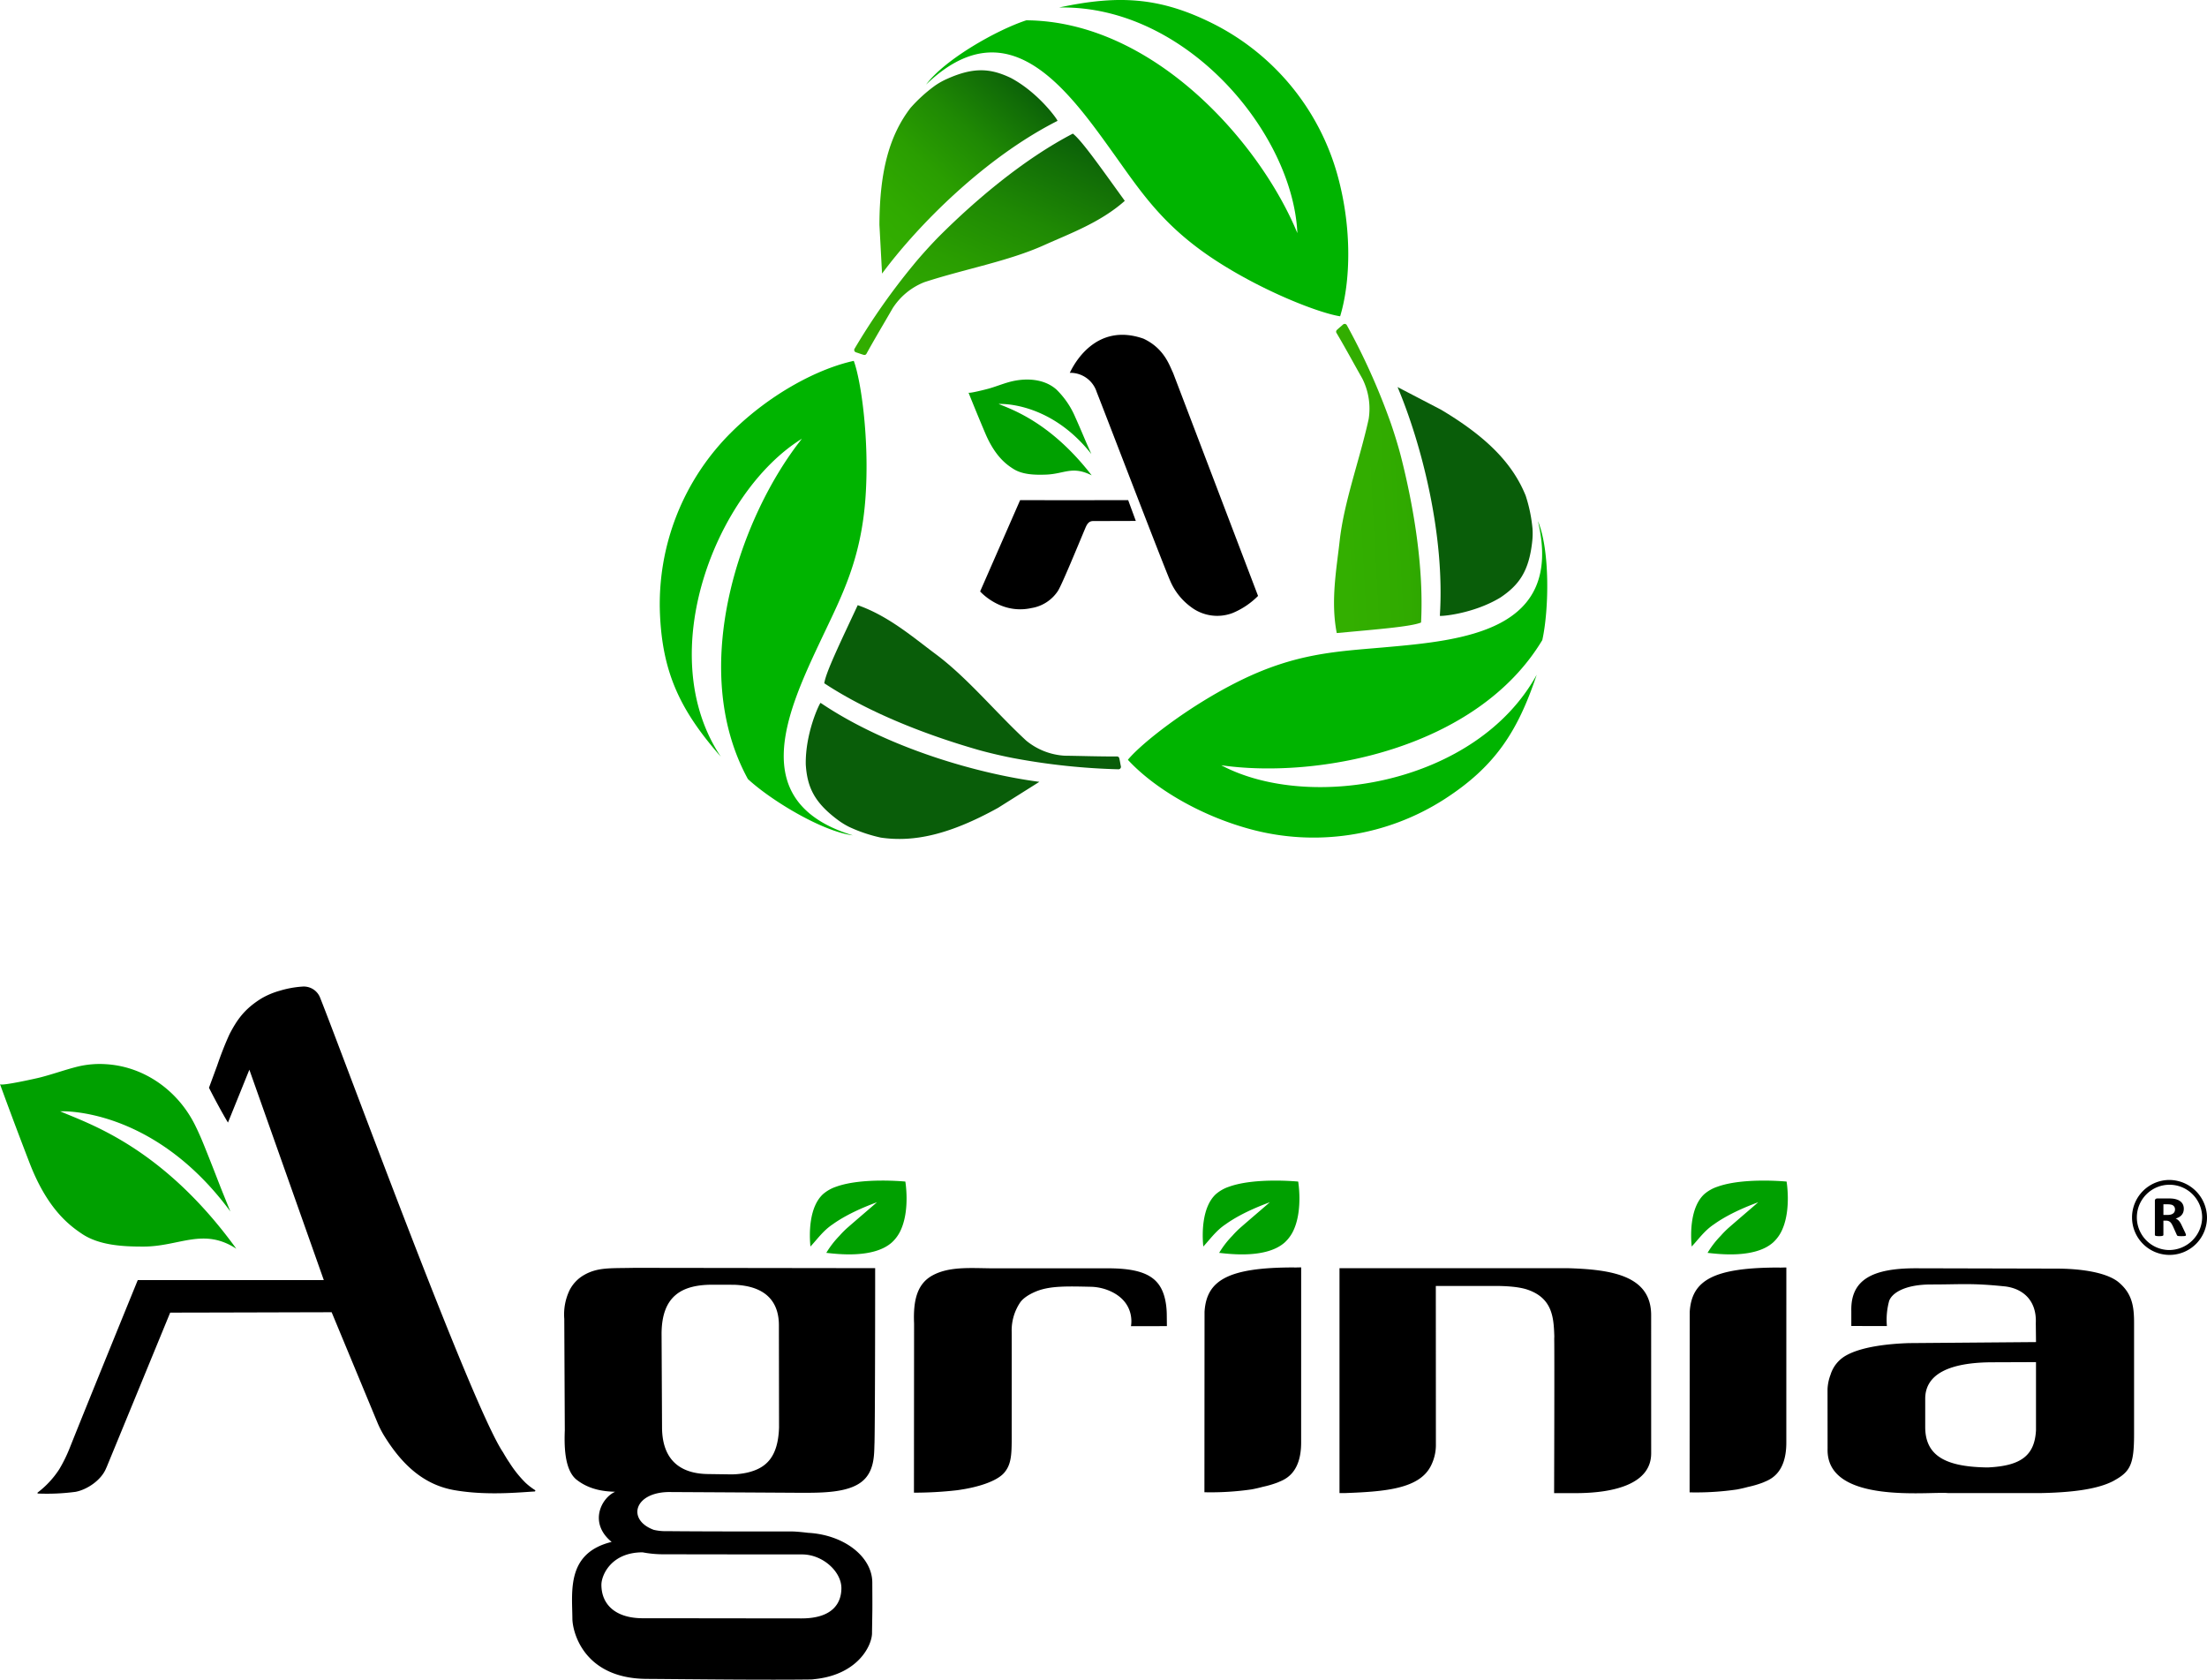 <svg xmlns="http://www.w3.org/2000/svg" xmlns:xlink="http://www.w3.org/1999/xlink" width="684.952" height="521.295" viewBox="0 0 684.952 521.295">
  <defs>
    <linearGradient id="linear-gradient" x1="4.027" y1="12.68" x2="3.572" y2="14.29" gradientUnits="objectBoundingBox">
      <stop offset="0" stop-color="#095d09"/>
      <stop offset="0.105" stop-color="#116c07"/>
      <stop offset="0.333" stop-color="#1f8904"/>
      <stop offset="0.56" stop-color="#2a9e01"/>
      <stop offset="0.784" stop-color="#30aa00"/>
      <stop offset="1" stop-color="#33af00"/>
    </linearGradient>
    <linearGradient id="linear-gradient-2" x1="-1.89" y1="9.118" x2="-2.37" y2="10.624" xlink:href="#linear-gradient"/>
    <linearGradient id="linear-gradient-3" x1="3.917" y1="4.585" x2="0.943" y2="5.125" xlink:href="#linear-gradient"/>
    <linearGradient id="linear-gradient-4" x1="-9.94" y1="2.591" x2="-11.392" y2="3.106" xlink:href="#linear-gradient"/>
    <linearGradient id="linear-gradient-5" x1="6.531" y1="3.01" x2="5.922" y2="4.162" xlink:href="#linear-gradient"/>
    <linearGradient id="linear-gradient-6" x1="0.749" y1="-0.007" x2="0.001" y2="0.945" xlink:href="#linear-gradient"/>
  </defs>
  <g id="Agrinia_Logo_Vertical" data-name="Agrinia Logo_Vertical" transform="translate(-197.524 -25.186)">
    <g id="Agrinia-Vertical_No_Tag_Line" data-name="Agrinia-Vertical_No Tag Line">
      <g id="Agrinia_Letters" data-name="Agrinia Letters">
        <path id="Registrated_Logo" data-name="Registrated Logo" d="M870.569,391.384a11.632,11.632,0,1,0,11.907,11.634A11.773,11.773,0,0,0,870.569,391.384Zm0,21.747a10.132,10.132,0,1,1,10.4-10.124A10.269,10.269,0,0,1,870.569,413.131Zm5.381-4.666a.326.326,0,0,1-.04.166.323.323,0,0,1-.191.113,2.1,2.1,0,0,1-.442.063c-.2.012-.459.018-.794.018q-.423,0-.673-.018a1.692,1.692,0,0,1-.4-.067.433.433,0,0,1-.206-.126.665.665,0,0,1-.1-.185l-1.166-2.6q-.211-.441-.412-.784a2.568,2.568,0,0,0-.447-.571,1.672,1.672,0,0,0-.568-.347,2.166,2.166,0,0,0-.743-.117h-.824v4.438a.234.234,0,0,1-.066.163.463.463,0,0,1-.216.117,2.311,2.311,0,0,1-.4.072,7.62,7.62,0,0,1-1.282,0,2.361,2.361,0,0,1-.407-.072.43.43,0,0,1-.21-.117.243.243,0,0,1-.061-.163V397.868a.68.68,0,0,1,.226-.571.878.878,0,0,1,.558-.176h3.366c.341,0,.623.006.844.018s.422.027.6.045a5.946,5.946,0,0,1,1.413.343,3.428,3.428,0,0,1,1.065.634,2.658,2.658,0,0,1,.668.927,3.082,3.082,0,0,1,.231,1.229,3.277,3.277,0,0,1-.166,1.067,2.637,2.637,0,0,1-.488.859,3.057,3.057,0,0,1-.794.658,4.515,4.515,0,0,1-1.074.45,3.042,3.042,0,0,1,.547.306,2.728,2.728,0,0,1,.482.437,4.091,4.091,0,0,1,.428.585,7.36,7.36,0,0,1,.392.743l1.095,2.3c.1.229.167.395.2.5A.9.9,0,0,1,875.95,408.465Zm-3.406-7.9a1.448,1.448,0,0,0-1.246-1.53,3.859,3.859,0,0,0-.457-.072c-.171-.018-.407-.028-.709-.028h-1.185v3.3h1.346a3.575,3.575,0,0,0,.985-.122,2.041,2.041,0,0,0,.7-.342,1.416,1.416,0,0,0,.422-.527A1.615,1.615,0,0,0,872.544,400.56Z"/>
        <path id="a" d="M859.843,470.308V435.974c.023-5.454-.607-9.5-5.078-13.076-4-3-12-4-19-4l-43.694-.105c-13.55,0-20.221,3.61-19.983,13.263v4.655l11.042.005a22.354,22.354,0,0,1,.681-7.732c.769-2.324,4.566-5.164,13.067-5.164,9.33,0,12.4-.473,22.571.565a13.121,13.121,0,0,1,3.761.9c5.84,2.464,6.217,7.885,6.141,10.267-.011.354-.009.7,0,1.056.019,1.566.058,5.091.058,5.091l-39.526.319c-7.027.243-14.712,1.219-19.35,3.8a10.3,10.3,0,0,0-4.888,5.993,14.339,14.339,0,0,0-.938,4.46l.016,18.562c-.459,17.434,31.859,13.125,37.425,13.731h28.534c9.421-.18,17.421-1.085,22.491-3.634.38-.191.735-.408,1.1-.618C858.776,481.7,859.843,479.231,859.843,470.308Zm-64.819-2.242v-8.909c.083-7.474,7.4-11.189,21.053-11.189l13.328-.05v21.121c-.4,7.91-4.73,11.035-14.662,11.549h-1.248C801.623,480.29,795.024,477.14,795.024,468.066Z"/>
        <g id="i-2">
          <path id="i" d="M749.861,418.6v-.035c-20.462-.022-27.324,3.883-27.922,13.767,0,0-.039,53.7-.039,56.005a88.346,88.346,0,0,0,14.733-.9c1.2-.232,2.332-.491,3.4-.786a31.4,31.4,0,0,0,4.694-1.384c1.508-.727,7.27-2.208,7.19-12.563.008-52.944.008-54.139.008-54.154C751.205,418.552,750.52,418.568,749.861,418.6Z"/>
          <path id="Leaf-2" d="M722.551,412.042c-.414-4.1-.424-12.335,3.957-16.3a12.028,12.028,0,0,1,3.992-2.248c8.1-2.943,21.5-1.609,21.5-1.609s1.415,8.268-1.2,14.552a11.848,11.848,0,0,1-2.919,4.285c-5.678,5.144-17.172,3.638-20.41,3.289a28.6,28.6,0,0,1,4.082-5.292,27.778,27.778,0,0,1,2.664-2.663c4.356-3.79,8.878-7.621,8.975-7.766-.73.333-8.119,2.825-13.756,6.878C726.481,407.129,724.632,409.836,722.551,412.042Z" fill="#00a000"/>
        </g>
        <path id="n" d="M709.966,433.214c-.092-12.066-12.034-14.066-26.064-14.453l-70.659.011v69.794h1.594c12.534-.467,23.335-1.284,26.856-8.632a14.293,14.293,0,0,0,1.466-6.442l-.023-49.2s9.608-.02,18.557-.012c2.93,0,7.09.2,9.838,1.127,7.873,2.661,8.179,8.759,8.38,14.451q-.009.429-.026.861c.1,5.8-.035,47.853-.035,47.853l6.435.006c13.045.028,23.651-3.222,23.688-12.309Z"/>
        <g id="i-1">
          <path id="i-2-2" data-name="i" d="M599.282,418.569v-.035c-20.463-.022-27.325,3.883-27.923,13.768,0,0-.039,53.7-.039,56a88.346,88.346,0,0,0,14.733-.9c1.2-.232,2.332-.491,3.4-.786a31.369,31.369,0,0,0,4.694-1.384c1.509-.727,7.27-2.208,7.191-12.563.007-52.944.007-54.139.007-54.154C600.625,418.521,599.94,418.537,599.282,418.569Z"/>
          <path id="Leaf-2-2" data-name="Leaf-2" d="M570.974,412.042c-.414-4.1-.424-12.335,3.957-16.3a12.027,12.027,0,0,1,3.992-2.248c8.1-2.943,21.5-1.609,21.5-1.609s1.415,8.268-1.2,14.552a11.848,11.848,0,0,1-2.919,4.285c-5.678,5.144-17.172,3.638-20.41,3.289a28.6,28.6,0,0,1,4.082-5.292,27.785,27.785,0,0,1,2.664-2.663c4.356-3.79,8.878-7.621,8.975-7.766-.73.333-8.119,2.825-13.756,6.878C574.9,407.129,573.055,409.836,570.974,412.042Z" fill="#00a000"/>
        </g>
        <path id="r" d="M559.673,436.744l-.033-3.264a25.956,25.956,0,0,0-.215-3.321c-1.135-8.154-5.751-11.395-18.31-11.351h-33.7c-7.446.087-14.775-.91-20.468,2.192-4.557,2.483-6.072,7.308-5.734,14.922,0,0-.041,51.812-.041,52.512a117.834,117.834,0,0,0,13.437-.762c.543-.075,1.061-.157,1.562-.243v0c4.085-.633,10.76-2.32,13.167-5.362,2.409-2.983,2.165-6.535,2.17-14.176,0,0,.027-29.108-.009-29.7a15.579,15.579,0,0,1,2.568-8.685c.548-.84,1.948-2.322,5.347-3.665,4.268-1.615,9.351-1.469,16.928-1.3a15.714,15.714,0,0,1,6,1.461c7.755,3.655,6.178,10.754,6.178,10.754C549.21,436.783,559.673,436.744,559.673,436.744Z"/>
        <g id="g">
          <path id="g-2" data-name="g" d="M468.246,516.3c-.038-7.933-8.662-14.79-19.926-15.406-.015,0-3.392-.423-5.125-.422-.328,0-26.412.035-38.677-.1a15.638,15.638,0,0,1-4.084-.4c-8.571-3.144-6.062-12.014,5.445-11.731,18.75.1,40.537.233,40.537.233,6.433,0,14.183-.045,18.485-3.391,4.231-3.274,3.885-8.912,4.032-12.165.2-8.563.2-54.162.2-54.162l-74.665-.1c-7.4.178-11.422-.262-15.771,2.279a11.4,11.4,0,0,0-4.373,4.6,17.388,17.388,0,0,0-1.675,8.946l.164,34.534c-.179,4.671-.164,12.046,3.444,15.222,4.843,3.977,10.712,3.8,12.165,3.927-4.266,1.885-8.287,9.645-1.075,15.551-14,3.445-12.258,15.168-12.18,23.8.019,4.035,3.417,18.6,23.076,18.714,13.728.094,37.217.381,51.882.168l-.83-.005c14.436-1.013,19.032-10.7,18.864-14.637C468.289,523.33,468.292,525.954,468.246,516.3ZM429.3,482.238a23.363,23.363,0,0,1-5.484.511l-6.439-.092c-7.923-.057-14.409-3.634-14.387-14.664l-.143-29.073c.121-11.439,6.126-15.21,16.508-15.017l6.043.009c10.207.4,13.943,5.655,13.861,12.813l.044,31.506C438.987,477.546,435.207,480.9,429.3,482.238Zm16.961,45.219c-7.748,0-37.021-.051-49.222-.051-8.619,0-12.866-4.376-12.866-10.384,0-2.965,3.012-10.071,12.792-10.071a34.007,34.007,0,0,0,5.9.6c9.072.027,29.783.048,43.58.048,6.409,0,12.21,5.312,12.21,10.463C458.647,522.8,455.85,527.457,446.257,527.457Z"/>
          <path id="Leaf" d="M449.048,412.042c-.414-4.1-.423-12.335,3.957-16.3A12.043,12.043,0,0,1,457,393.49c8.1-2.943,21.5-1.609,21.5-1.609s1.416,8.268-1.2,14.552a11.847,11.847,0,0,1-2.919,4.285c-5.678,5.144-17.173,3.638-20.411,3.289a28.648,28.648,0,0,1,4.082-5.292,27.68,27.68,0,0,1,2.665-2.663c4.355-3.79,8.878-7.621,8.974-7.766-.729.333-8.119,2.825-13.756,6.878C452.979,407.129,451.129,409.836,449.048,412.042Z" fill="#00a000"/>
        </g>
        <g id="A-2" data-name="A">
          <path id="A-3" data-name="A" d="M296.843,334.741c7.427,18.623,47.154,127.04,56.816,141.194.624,1.1,1.284,2.181,2,3.228a35.522,35.522,0,0,0,4.907,6.143,19.667,19.667,0,0,0,2.983,2.311.24.24,0,0,1-.107.447c-4.849.283-15.078,1.326-24.971-.425-9.677-1.712-16.322-8.154-21.661-16.765a29.7,29.7,0,0,1-2.181-4.271h0c-2.4-5.783-12.2-29.408-14.178-34.169-1.745,0-41.995.121-50.108.121-2.452,5.969-15.161,36.893-19.511,47.439a8.754,8.754,0,0,1-.36.829c-1.468,3.682-5.864,6.668-9.508,7.353a68.019,68.019,0,0,1-11.631.528.179.179,0,0,1-.1-.329,28.739,28.739,0,0,0,6.677-7.2v0a45.745,45.745,0,0,0,3.215-6.523c5.549-13.941,21.153-52.187,21.153-52.187H298.02l-23.108-65.3s-5.975,14.806-6.642,16.407c-2.908-4.863-5.89-10.8-5.89-10.8l2.536-6.886c.92-2.693,2.234-6.246,3.87-9.807,2.263-4.32,4.543-7.74,9.884-11.036a23.988,23.988,0,0,1,5.651-2.376,31.243,31.243,0,0,1,7.116-1.3A5.441,5.441,0,0,1,296.843,334.741Z"/>
          <path id="Leaf-2-3" data-name="Leaf" d="M197.524,361.641c.205.711,11.147-1.743,12.295-2.031,3.955-.993,7.814-2.408,11.773-3.4a29.129,29.129,0,0,1,8.708-.761c11.921.678,22.351,8.118,27.7,18.793.725,1.449,1.451,3.031,2.191,4.782.847,2,3.316,8.253,4.1,10.28,2.007,5.16,1.671,4.353,4.729,11.861-24.1-32.706-52.849-31.1-52.81-31.079,9.051,3.922,31.879,11.168,54.657,42.64-10.229-6.676-17.689-.684-28.771-.668-6.122.009-13.686-.3-19.128-3.952-3.981-2.67-10.762-7.737-16.258-21.982S197.524,361.641,197.524,361.641Z" fill="#00a000"/>
        </g>
      </g>
      <g id="Logo">
        <g id="Logo-2" data-name="Logo">
          <g id="_3_0" data-name="3,0">
            <path id="Path_28" data-name="Path 28" d="M463.723,213c9.531,3.327,17.185,9.972,24.188,15.182,9.856,7.331,18.589,18.067,28.112,26.864a20.705,20.705,0,0,0,11.9,4.672c5.622.074,10.8.266,16.273.231a.72.72,0,0,1,.7.547c.225.959.306,1.638.5,2.529a.759.759,0,0,1-.762.907,204.306,204.306,0,0,1-31.706-3.3c-3.337-.584-8.721-1.838-11.976-2.775-15.005-4.316-33.179-11.114-47.612-20.62C453.837,233.83,458.172,224.879,463.723,213Z" fill-rule="evenodd" fill="url(#linear-gradient)"/>
            <path id="Path_29" data-name="Path 29" d="M520.1,267.828c-18.51-2.4-46.88-10.314-67.9-24.506-.2-.137-4.779,9.182-4.6,19.128.443,6.934,2.569,11.7,9.888,17.156a22.491,22.491,0,0,0,3.633,2.241,46.912,46.912,0,0,0,9.779,3.289c10.341,1.511,21.421-.971,36.334-9.214l.042-.025Z" fill-rule="evenodd" fill="url(#linear-gradient-2)"/>
            <path id="Path_30" data-name="Path 30" d="M462.2,284.435c-33.636-10.288-20.266-38.694-9.571-61.321,6.194-13.1,12.148-24.267,13.51-43.6,1.254-17.881-1.388-36.311-3.643-42.332-10.895,2.366-25.562,9.961-37.691,21.859a75.107,75.107,0,0,0-22.455,56.77c.808,18.611,6.585,30.176,18.879,44.214-21.423-32.135-1.232-82.38,25.177-98.684-18.889,23.725-35.711,70.994-16.768,105.619C436.672,273.489,452.526,283.163,462.2,284.435Z" fill="#00b400" fill-rule="evenodd"/>
          </g>
          <g id="_2_90" data-name="2,90">
            <path id="Path_31" data-name="Path 31" d="M612.392,221.655c-1.939-9.907-.066-19.869.895-28.544,1.354-12.209,6.213-25.167,9-37.829a20.715,20.715,0,0,0-1.976-12.634c-2.775-4.89-5.223-9.457-8.016-14.163a.721.721,0,0,1,.12-.88c.714-.678,1.259-1.091,1.931-1.706a.76.76,0,0,1,1.168.2,204.25,204.25,0,0,1,13.154,29.038c1.181,3.175,2.816,8.456,3.651,11.739,3.848,15.131,7.155,34.251,6.235,51.509C635.365,219.673,625.449,220.449,612.392,221.655Z" fill-rule="evenodd" fill="url(#linear-gradient-3)"/>
            <path id="Path_32" data-name="Path 32" d="M631.262,145.309c7.272,17.19,14.763,45.675,13.123,70.984-.016.245,10.338-.51,18.831-5.688,5.762-3.883,8.8-8.125,9.819-17.2a22.467,22.467,0,0,0,.1-4.268,46.965,46.965,0,0,0-2.1-10.1c-3.916-9.689-11.652-18-26.3-26.713l-.043-.024Z" fill-rule="evenodd" fill="url(#linear-gradient-4)"/>
            <path id="Path_33" data-name="Path 33" d="M674.827,186.907c8.1,34.23-23.171,37.027-48.1,39.217-14.432,1.265-27.08,1.764-44.461,10.351-16.069,7.944-30.644,19.528-34.7,24.514,7.543,8.21,21.5,17.038,37.9,21.5a75.107,75.107,0,0,0,60.341-9.273c15.658-10.093,22.724-20.918,28.636-38.617-18.684,33.966-70.491,42.65-97.9,28.083,30.015,4.329,79.311-5.012,99.639-38.843C678.264,214.469,678.613,195.9,674.827,186.907Z" fill="#00b400" fill-rule="evenodd"/>
          </g>
          <g id="_1_-125" data-name="1,-125">
            <path id="Path_34" data-name="Path 34" d="M546.607,87.521c-7.544,6.708-17.074,10.161-25.033,13.744-11.2,5.042-24.83,7.447-37.15,11.486a20.715,20.715,0,0,0-9.874,8.125c-2.8,4.876-5.487,9.306-8.12,14.105a.721.721,0,0,1-.818.344c-.947-.271-1.579-.53-2.451-.8a.759.759,0,0,1-.422-1.107,204.362,204.362,0,0,1,18.314-26.092c2.134-2.631,5.85-6.724,8.252-9.112,11.072-11.008,25.855-23.577,41.183-31.56C533.219,68.748,538.929,76.891,546.607,87.521Z" fill-rule="evenodd" fill="url(#linear-gradient-5)"/>
            <path id="Path_35" data-name="Path 35" d="M471.273,110.094c11.1-15,31.823-35.937,54.45-47.394.218-.111-5.7-8.643-14.474-13.323-6.273-2.987-11.472-3.45-19.8.29a22.392,22.392,0,0,0-3.726,2.083,46.952,46.952,0,0,0-7.632,6.942c-6.352,8.3-9.576,19.186-9.631,36.227v.048Z" fill-rule="evenodd" fill="url(#linear-gradient-6)"/>
            <path id="Path_36" data-name="Path 36" d="M484.94,51.428C510.3,27.05,528.6,52.553,543.168,72.908c8.427,11.783,15.289,22.421,31.52,33.021,15.011,9.8,32.4,16.457,38.755,17.417,3.234-10.669,3.737-27.178-.755-43.564A75.108,75.108,0,0,0,574.02,32.539c-16.653-8.35-29.567-8.931-47.813-5.022,39.474-.819,72.568,39.011,73.96,70.016-11.535-28.046-44.644-65.744-84.111-66.045C506.925,34.454,490.759,43.6,484.94,51.428Z" fill="#00b400" fill-rule="evenodd"/>
          </g>
        </g>
        <g id="A-4" data-name="A">
          <path id="Left_Part" data-name="Left Part" d="M514.123,180.407c-.009.022-12.412,28.33-12.412,28.33S508.068,216,517.6,213.9a12.135,12.135,0,0,0,8.32-5.422c1.385-2.344,6.033-13.683,8.439-19.4.507-1.2,1.068-2.184,2.4-2.182l13.274-.038s-2.242-6.077-2.365-6.446C547.015,180.408,526.139,180.43,514.123,180.407Z"/>
          <path id="Right_Part" data-name="Right Part" d="M529.545,140.893c1.143-2.433,7.958-15.81,22.852-10.607,6.438,3.005,8.06,8.271,9.211,10.667,1,2.59,26.358,69.178,26.358,69.178a24.257,24.257,0,0,1-7.885,5.3,13.448,13.448,0,0,1-12.965-1.89,19.571,19.571,0,0,1-6.343-7.922c-1.907-4.212-21.441-55.219-22.871-58.729A8.56,8.56,0,0,0,529.545,140.893Z"/>
          <path id="Leaf-3" data-name="Leaf" d="M498.105,147.029c.119.367,5.764-1.091,6.355-1.26,2.039-.582,4.02-1.381,6.061-1.962,4.824-1.373,10.834-1.305,14.861,2.262a26.407,26.407,0,0,1,5.891,8.663c.473,1.025,1.861,4.233,2.3,5.273,1.129,2.648.941,2.234,2.654,6.084-13.067-16.592-28.812-15.535-28.792-15.527,4.768,1.887,16.546,6.173,28.9,22.146-6.088-3.059-8.481-.417-14.239-.224-3.181.106-7.116.07-10-1.735-2.113-1.321-5.721-3.841-8.814-11.151S498.105,147.029,498.105,147.029Z" fill="#00a000"/>
        </g>
      </g>
    </g>
  </g>
</svg>
